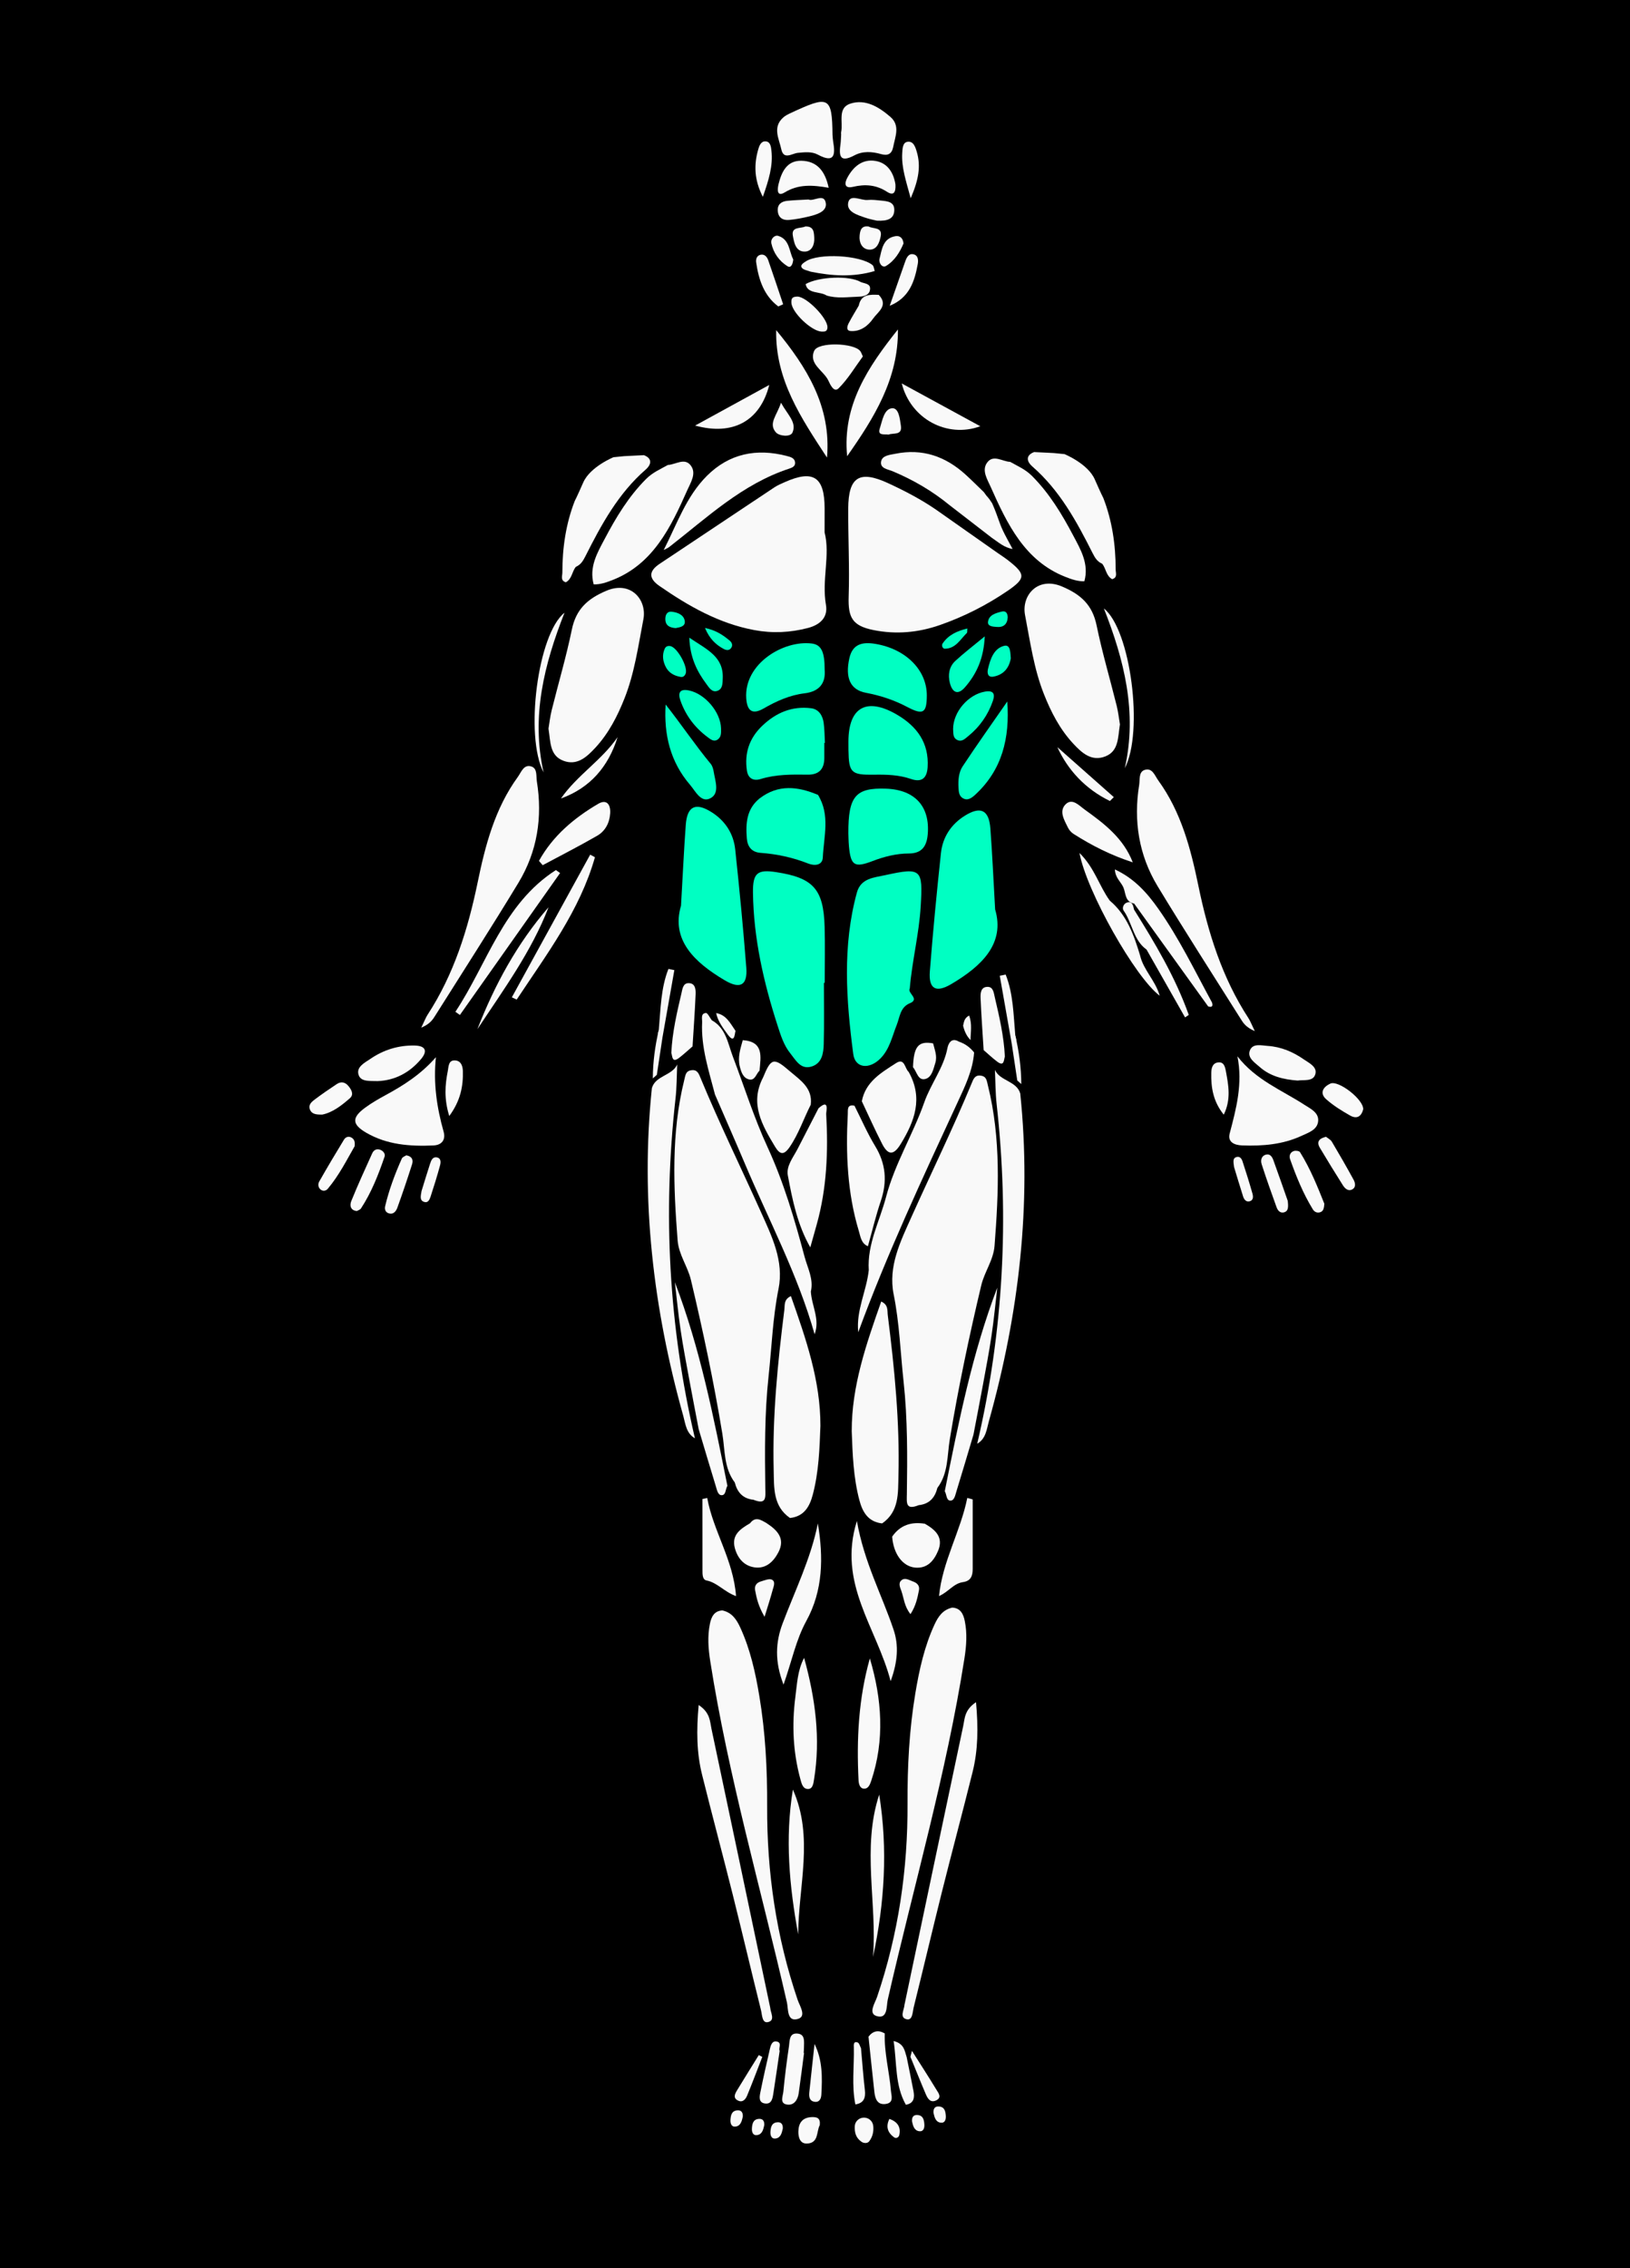 <?xml version="1.0" encoding="utf-8"?>
<!-- Generator: Adobe Illustrator 28.1.0, SVG Export Plug-In . SVG Version: 6.00 Build 0)  -->
<svg version="1.1" xmlns="http://www.w3.org/2000/svg" xmlns:xlink="http://www.w3.org/1999/xlink" x="0px" y="0px"
	 viewBox="0 0 479.32 666.72" style="enable-background:new 0 0 479.32 666.72;" xml:space="preserve">
<style type="text/css">
	.st0{fill:#00FFC2;}
	.st1{fill:#F9F9F9;}
</style>
<g id="Layer_2">
	<rect x="-5.12" y="-4.25" width="488.33" height="670.97"/>
</g>
<g id="Layer_1">
	<g>
		<path class="st1" d="M275.65,437.34c-0.71,2.81-2.3,4.75-5.5,5.08c-3.88,1.57-3.52-0.72-3.48-3.26
			c0.16-11.03,0.23-22.06-0.96-33.07c-0.93-8.55-1.21-17.15-2.92-25.64c-1.66-8.2,1.99-15.52,5.23-22.74
			c5.87-13.07,12.19-25.96,17.67-39.2c0.49-1.18,0.92-2.58,2.66-2.35c1.75,0.22,1.78,1.36,2.17,2.94
			c3.86,15.6,3.16,31.31,1.94,47.08c-0.33,4.23-2.97,7.64-3.92,11.66c-3.55,14.96-6.73,29.98-9.23,45.15
			C278.5,427.83,278.9,433.04,275.65,437.34z"/>
		<path class="st1" d="M242.48,156.49c1.72,6.66-0.89,13.98,0.4,21.3c0.65,3.71-1.77,5.86-5.24,6.78
			c-5.23,1.38-10.53,1.63-15.84,0.63c-10.39-1.94-19.33-7.04-27.88-12.96c-3.14-2.17-3.28-4.29,0.05-6.51
			c11.24-7.46,22.44-14.97,33.67-22.43c0.96-0.64,2.05-1.11,3.12-1.58c8.39-3.74,11.71-1.56,11.73,7.66
			C242.48,151.55,242.48,153.72,242.48,156.49z"/>
		<path class="st0" d="M267.31,294.99c-2.64,1.26-2.72,4.02-3.62,6.28c-1.35,3.39-2.09,7.1-4.75,9.81c-3.3,3.36-7.48,2.93-8.03-1.26
			c-2.08-15.84-3.23-31.76,1.07-47.48c1.16-4.23,5.04-4.38,8.4-5.12c10.61-2.33,11.01-1.71,10.37,9.08
			c-0.48,8.19-2.54,16.11-3.22,24.23C266.69,291.97,270.82,293.68,267.31,294.99z"/>
		<path class="st0" d="M242.28,288.88c0,6,0.11,11.99-0.05,17.98c-0.07,2.66-0.48,5.64-3.51,6.61c-3.26,1.04-4.69-1.82-6.31-3.84
			c-1.92-2.37-2.82-5.28-3.74-8.13c-4.12-12.73-7.08-25.7-7.25-39.15c-0.07-5.77,1.3-6.85,6.84-6c10.89,1.67,13.91,4.99,14.23,16.03
			c0.16,5.49,0.03,10.99,0.03,16.49C242.44,288.88,242.36,288.88,242.28,288.88z"/>
		<path class="st1" d="M329.33,212.92c-0.62,3.88-0.33,7.85-4.29,9.41c-4.12,1.62-6.99-1.11-9.5-3.81
			c-3.88-4.19-6.47-9.21-8.56-14.49c-2.96-7.47-4.04-15.39-5.55-23.21c-1.12-5.76,3.69-11.47,10.87-8.43
			c5.57,2.36,8.94,5.43,10.17,11.45c1.64,7.96,3.96,15.77,5.92,23.67C328.85,209.42,329.07,211.41,329.33,212.92z"/>
		<path class="st1" d="M212.43,473.36c2.84,0.62,4.18,2.71,5.25,5.02c2.95,6.41,4.46,13.24,5.61,20.14
			c1.79,10.7,2.35,21.51,2.3,32.34c-0.1,19.48,2.69,38.47,8.96,56.95c0.61,1.8,2.69,4.84,0.12,5.61c-3.32,0.99-2.83-2.94-3.27-4.86
			c-7.63-33.41-17.22-66.38-22.55-100.31c-0.57-3.65-0.84-7.29-0.1-10.92C209.15,475.32,209.97,473.48,212.43,473.36z"/>
		<path class="st0" d="M292.63,267.3c2.95,10-3.84,16.61-12.89,21.95c-4.51,2.66-6.71,1.47-6.31-3.73
			c0.9-11.59,2.02-23.17,3.26-34.74c0.5-4.69,2.96-8.46,6.99-10.99c4.67-2.93,7.14-1.74,7.55,3.73
			C291.78,250.82,292.11,258.13,292.63,267.3z"/>
		<path class="st1" d="M250.46,420.69c-0.03-13.35,4.29-25.66,8.67-38.13c2.16,0.96,1.76,2.71,1.93,4.01
			c1.97,15.68,3.55,31.4,3.14,47.22c-0.13,5.03,0.25,10.52-4.8,13.99c-4.16-0.46-5.79-3.38-6.72-6.94
			C250.95,434.23,250.71,427.46,250.46,420.69z"/>
		<path class="st1" d="M123.87,302.07c0.99-2.04,1.33-2.97,1.85-3.78c7.76-11.9,11.89-25.13,14.74-38.93
			c2.25-10.92,5.08-21.74,11.81-30.99c0.99-1.36,1.72-3.79,3.97-3.08c1.84,0.58,1.38,2.82,1.63,4.39
			c1.71,10.56,0.12,20.65-5.42,29.8c-7.92,13.08-16.21,25.94-24.36,38.88C127.31,299.6,126.58,300.91,123.87,302.07z"/>
		<path class="st1" d="M368.99,303.08c-0.99-2.04-1.33-2.97-1.85-3.78c-7.76-11.9-11.89-25.13-14.74-38.93
			c-2.25-10.92-5.08-21.74-11.81-30.99c-0.99-1.36-1.72-3.79-3.97-3.08c-1.84,0.58-1.38,2.82-1.63,4.39
			c-1.71,10.56-0.12,20.65,5.42,29.8c7.92,13.08,16.21,25.94,24.36,38.88C365.54,300.6,366.28,301.92,368.99,303.08z"/>
		<path class="st1" d="M196.39,136.67c2.29-0.09,4.96-2.28,6.78,0.21c1.68,2.29-0.05,4.91-1.03,7.12
			c-4.89,11-10.06,21.76-21.92,26.45c-1.87,0.74-3.66,1.37-5.64,1.32c-1.41-5.11,1.09-9.32,3.23-13.36
			c3.35-6.35,7.04-12.47,12.16-17.6C191.93,138.84,194.18,137.93,196.39,136.67z"/>
		<path class="st1" d="M239.54,392.17c-4.94-17.55-13.52-33.61-20.57-50.3c-2.85-6.74-5.81-13.43-8.72-20.15
			c-1.81-6.98-4.13-13.87-3.78-21.23c0.05-1.02-0.49-2.6,1.11-2.74c0.51-0.04,1.15,1.39,1.73,2.14c4.16,2.29,4.75,6.87,6.17,10.61
			c3.38,8.89,6.23,18.02,10.21,26.65c4.8,10.41,7.98,21.29,10.91,32.27c0.89,3.33,2.7,6.55,1.84,10.21
			C238.67,383.83,241.2,387.82,239.54,392.17z"/>
		<path class="st1" d="M292.57,314.48c1.48,3.3,6.4,3.23,7.45,6.95c3.38,32.68-0.38,64.73-9.23,96.33c-0.66,2.36-0.84,5.1-3.43,6.6
			c7.7-32.95,9.47-66.2,5.72-99.75C292.7,321.25,292.73,317.85,292.57,314.48z"/>
		<path class="st1" d="M281.99,306.18c1.84,0.61,3.29,1.71,4.46,3.17c-0.39,5.35-2.76,10.11-4.96,14.88
			c-10.28,22.22-20.67,44.4-29.11,67.35c-0.69-6.35,2.44-12.11,3.09-18.25c-0.49-7.64,3.21-14.38,5.08-21.5
			c2.55-9.71,7.94-18.43,11.25-27.83c1.93-5.49,5.71-10.16,6.81-15.94C278.8,307.03,279.63,304.73,281.99,306.18z"/>
		<path class="st0" d="M249.47,244.94c-0.06-11,2.19-13.44,11.1-13.12c8.5,0.31,12.95,5.24,12.24,13.44
			c-0.3,3.46-1.72,5.59-5.53,5.61c-3.68,0.01-7.2,0.89-10.65,2.21c-5.34,2.05-6.45,1.35-6.98-4.24
			C249.5,247.19,249.5,245.53,249.47,244.94z"/>
		<path class="st0" d="M249.49,217.98c0.01-10.15,5.38-13.13,14.32-7.89c5.84,3.43,9.41,8.28,8.97,15.41
			c-0.2,3.2-1.71,4.57-4.92,3.46c-3.51-1.21-7.14-1.31-10.81-1.25c-6.78,0.1-7.44-0.57-7.55-7.24
			C249.48,219.64,249.49,218.81,249.49,217.98z"/>
		<path class="st0" d="M242.4,218.35c0,1.5,0.01,2.99,0,4.49c-0.02,3.25-1.6,4.91-4.92,4.86c-4.65-0.06-9.3-0.11-13.83,1.29
			c-2.15,0.66-3.67-0.23-4.01-2.46c-0.77-5.11,0.68-9.51,4.44-13.13c4.05-3.9,8.81-5.93,14.45-5.22c2.22,0.28,3.36,2.11,3.67,4.22
			c0.28,1.96,0.26,3.97,0.38,5.96C242.52,218.34,242.46,218.35,242.4,218.35z"/>
		<path class="st1" d="M363.88,310.49c5.43,7,13.06,9.93,19.69,14.24c1.74,1.13,4.18,2.23,4.06,4.65c-0.14,2.67-2.76,3.49-4.85,4.46
			c-5.56,2.58-11.49,3.06-17.51,2.84c-2.22-0.08-4.34-0.94-3.67-3.51C363.54,325.83,365.48,318.53,363.88,310.49z"/>
		<path class="st1" d="M128.19,310.74c-0.81,7.7,0.27,14.82,2.26,21.9c0.64,2.27-0.42,3.94-3.02,4.05
			c-6.88,0.3-13.63-0.19-19.76-3.76c-4.21-2.45-4.27-4.45-0.25-7.38c1.87-1.36,3.89-2.54,5.93-3.64
			C118.75,318.99,123.85,315.72,128.19,310.74z"/>
		<path class="st1" d="M205.45,501.16c3.41,2.26,3.3,4.8,3.76,6.96c5.77,27.17,11.46,54.36,17.18,81.54
			c0.03,0.16,0.09,0.32,0.1,0.49c0.12,1.52,1.56,3.75-0.7,4.22c-1.7,0.35-1.67-2.13-2-3.47c-2.81-11.3-5.48-22.63-8.3-33.93
			c-2.95-11.78-6.1-23.51-9.03-35.29C204.85,515.23,204.77,508.68,205.45,501.16z"/>
		<path class="st1" d="M280.03,472.53c-2.84,0.62-4.18,2.71-5.25,5.02c-2.95,6.41-4.46,13.24-5.61,20.14
			c-1.79,10.7-2.35,21.51-2.3,32.34c0.1,19.48-2.69,38.47-8.96,56.95c-0.61,1.8-2.69,4.84-0.12,5.61c3.32,0.99,2.83-2.94,3.27-4.86
			c7.63-33.41,17.22-66.38,22.55-100.31c0.57-3.65,0.84-7.29,0.1-10.92C283.31,474.49,282.49,472.65,280.03,472.53z"/>
		<path class="st1" d="M287.01,500.33c-3.41,2.26-3.3,4.8-3.76,6.96c-5.77,27.17-11.46,54.36-17.18,81.54
			c-0.03,0.16-0.09,0.32-0.1,0.49c-0.12,1.52-1.56,3.75,0.7,4.22c1.7,0.35,1.67-2.13,2-3.47c2.81-11.3,5.48-22.63,8.3-33.93
			c2.95-11.78,6.1-23.51,9.03-35.29C287.61,514.4,287.69,507.85,287.01,500.33z"/>
		<path class="st1" d="M195.17,161.67c3.87-7.59,6.62-15.73,12.68-21.78c6.58-6.58,14.62-8.19,23.52-5.86
			c1.11,0.29,2.42,0.59,2.44,2.08c0.01,0.96-0.89,1.36-1.68,1.62c-13.85,4.52-24.2,14.4-35.35,23.06
			C196.29,161.15,195.7,161.38,195.17,161.67z"/>
		<path class="st0" d="M223.4,234.66c5.48-4.19,11.25-3.5,17.13-1.02c2.57,5.51,1.47,11.34,1.02,16.98
			c-0.25,3.16-3.7,2.54-5.67,1.72c-3.94-1.65-7.87-2.57-12.15-2.4c-1.86,0.07-3.3-0.54-3.34-3.18
			C220.31,242.38,220.59,238.25,223.4,234.66z"/>
		<path class="st0" d="M272.54,204.42c-0.02,5.19-1.08,5.84-5.74,3.39c-3.85-2.03-7.89-3.37-12.19-4.18
			c-4.59-0.87-6.12-4.38-4.85-10.14c0.95-4.33,3.99-4.83,7.62-4.24C266.36,190.73,272.56,196.94,272.54,204.42z"/>
		<path class="st0" d="M242.5,196.84c0.33,3.75-1.33,6.4-5.92,6.95c-4.33,0.52-8.27,2.29-12.02,4.45c-3.43,1.97-4.87,0.6-5.12-2.96
			c-0.7-10.14,10.88-17.17,19.28-16.13C241.55,189.5,242.51,191.67,242.5,196.84z"/>
		<path class="st1" d="M277.82,438.32c4.07-20.23,8.03-40.49,15.45-59.84c-0.56,4.7-1,9.42-1.7,14.1
			c-0.72,4.88-1.66,9.73-2.55,14.58c-0.89,4.85-1.84,9.68-2.76,14.52c-1.67,5.6-3.33,11.2-5.04,16.78c-0.32,1.03-0.58,2.52-1.6,2.61
			C278.21,441.2,278.42,439.27,277.82,438.32z"/>
		<path class="st1" d="M216.07,435.75c0.71,2.81,2.3,4.75,5.5,5.08c3.88,1.57,3.52-0.72,3.48-3.26
			c-0.16-11.03-0.23-22.06,0.96-33.07c0.93-8.55,1.21-17.15,2.92-25.64c1.66-8.2-1.99-15.52-5.23-22.74
			c-5.87-13.07-12.19-25.96-17.67-39.2c-0.49-1.18-0.92-2.58-2.66-2.35c-1.75,0.22-1.78,1.36-2.17,2.94
			c-3.86,15.6-3.16,31.31-1.94,47.08c0.33,4.23,2.97,7.64,3.92,11.66c3.55,14.96,6.73,29.98,9.23,45.15
			C213.22,426.24,212.82,431.45,216.07,435.75z"/>
		<path class="st1" d="M241.25,419.1c0.03-13.35-4.29-25.66-8.67-38.13c-2.16,0.96-1.76,2.71-1.93,4.01
			c-1.97,15.68-3.55,31.4-3.14,47.22c0.13,5.03-0.25,10.52,4.8,13.99c4.16-0.46,5.8-3.38,6.72-6.94
			C240.76,432.64,241.01,425.87,241.25,419.1z"/>
		<path class="st1" d="M199.14,312.89c-1.48,3.3-6.4,3.23-7.45,6.95c-3.38,32.68,0.38,64.73,9.23,96.33c0.66,2.36,0.84,5.1,3.43,6.6
			c-7.7-32.95-9.47-66.2-5.72-99.75C199.02,319.66,198.99,316.27,199.14,312.89z"/>
		<path class="st1" d="M213.9,436.73c-4.07-20.23-8.03-40.49-15.45-59.84c0.56,4.7,1,9.42,1.7,14.1c0.72,4.88,1.66,9.73,2.55,14.58
			c0.89,4.85,1.84,9.68,2.76,14.52c1.67,5.6,3.33,11.2,5.04,16.78c0.32,1.03,0.58,2.52,1.6,2.61
			C213.51,439.61,213.3,437.68,213.9,436.73z"/>
		<path class="st1" d="M238.28,366.64c-3.76-6.56-5.25-13.86-6.61-21.14c-0.52-2.8,1.6-5.31,2.88-7.81
			c2.03-3.98,4.09-7.95,6.14-11.92c3.32-3,2.22,0.96,2.26,1.67c0.62,10.96,0.2,21.84-2.79,32.5
			C239.53,362.18,238.91,364.41,238.28,366.64z"/>
		<path class="st1" d="M267.21,315.08c4.3,7.66,1.79,14.46-2.39,21.25c-2.23,3.63-3.85,2.94-5.44-0.15
			c-2.1-4.1-3.98-8.31-5.95-12.48c1.09-5.78,5.77-8.44,10.09-11.23C266.05,310.83,266.04,314.08,267.21,315.08z"/>
		<path class="st1" d="M251.26,324.99c2.01,3.97,3.78,8.08,6.08,11.87c3.17,5.2,3.6,10.42,1.68,16.12
			c-1.48,4.37-2.55,8.88-3.8,13.33c-2-0.84-2.17-2.83-2.68-4.5c-3.39-11.23-3.85-22.75-3.24-34.36
			C249.36,326.23,249.01,324.53,251.26,324.99z"/>
		<path class="st1" d="M238.41,324.71c-2.1,4.13-3.55,8.56-6.2,12.44c-1.68,2.45-2.86,2.28-4.29-0.09
			c-3.81-6.34-7.54-12.68-3.53-20.36c2.35-5.71,3.08-5.98,7.84-1.85C235.25,317.44,239.03,319.76,238.41,324.71z"/>
		<path class="st1" d="M264.04,96.84c0.18,14.5-7.02,26.01-14.93,37.25C247.64,119.15,255.3,107.79,264.04,96.84z"/>
		<path class="st1" d="M243.19,134.5c-7.53-11.52-15.27-22.89-14.94-37.46C237.23,107.91,244.49,119.49,243.19,134.5z"/>
		<path class="st1" d="M240.5,447.8c1.66,9.97,1.54,19.67-3.39,28.65c-3.04,5.53-4.24,11.73-6.7,18.71
			c-2.68-6.82-2.32-12.54-0.29-17.94C233.78,467.51,238.43,458.15,240.5,447.8z"/>
		<path class="st1" d="M261.9,494.15c-4.11-15.83-15.69-28.66-9.92-47.08c2.13,12.18,7.38,21.76,10.8,32
			C264.3,483.59,264.01,488.41,261.9,494.15z"/>
		<path class="st1" d="M247.35,39.51c0-0.07-0.06-0.42,0.01-0.73c0.59-2.91-1.14-7.07,2.7-8.32c4.45-1.44,8.41,1,11.75,3.88
			c2.97,2.56,1.43,5.79,0.85,8.83c-0.4,2.08-1.58,2.7-3.59,2.12c-2.62-0.75-5.38-0.92-7.79,0.36c-4.49,2.39-4.58-0.03-4.11-3.4
			C247.28,41.43,247.28,40.6,247.35,39.51z"/>
		<path class="st1" d="M244.81,39.64c0.06,0.66,0.08,1.33,0.19,1.98c0.65,3.81,0.47,6.51-4.51,3.83c-1.8-0.96-3.87-0.71-5.88-0.52
			c-1.72,0.16-4.17,2.2-4.87-1.09c-0.66-3.08-2.65-6.43,0.57-9.3c0.61-0.54,1.38-0.93,2.13-1.28
			C243.65,28.03,244.7,28.17,244.81,39.64z"/>
		<path class="st1" d="M236.46,487.3c3.28,11.86,4.91,23.72,2.9,35.85c-0.18,1.09-0.36,2.65-1.69,2.69c-1.6,0.06-1.97-1.65-2.3-2.85
			c-2.17-7.93-2.54-16.01-1.49-24.14C234.39,494.96,234.52,490.95,236.46,487.3z"/>
		<path class="st0" d="M296.2,206.2c0.78,10.71-1.49,20.16-9.51,27.47c-0.96,0.87-2.15,1.78-3.57,0.94
			c-1.13-0.67-1.2-1.93-1.26-3.09c-0.12-2.19,0.04-4.5,1.22-6.27C287.33,218.81,291.81,212.54,296.2,206.2z"/>
		<path class="st0" d="M195.74,207.08c4.6,5.82,8.63,11.85,13.25,17.44c0.5,0.6,0.75,1.5,0.88,2.31c0.44,2.73,1.83,6.32-0.94,7.79
			c-2.81,1.49-4.42-2.09-6.04-3.96C197.13,223.95,195.17,215.95,195.74,207.08z"/>
		<path class="st1" d="M255.79,487.46c3.55,11.98,4.43,23.98,0.39,36.02c-0.35,1.04-0.87,2.45-2.29,2.25
			c-1.05-0.15-1.37-1.42-1.42-2.39C251.85,511.24,252.46,499.25,255.79,487.46z"/>
		<path class="st1" d="M133.91,297.4c9.42-14.19,14.06-31.73,29.56-41.66c0.41,0.29,0.82,0.58,1.23,0.87
			c-9.82,13.91-19.64,27.82-29.46,41.72C134.79,298.02,134.35,297.71,133.91,297.4z"/>
		<path class="st1" d="M330.32,260.78c-0.73-1.61-2.38-2.75-2.47-5.22c5.68,2.63,9.46,6.86,12.76,11.55
			c6.13,8.69,10.74,18.26,15.8,27.57c0.35,1.1-0.04,1.46-1.13,1.15c-7.26-10.08-14.52-20.17-21.78-30.25
			C330.76,265.1,331.1,262.57,330.32,260.78z"/>
		<path class="st1" d="M286.03,440.73c0,6.8,0,13.61,0,20.41c0,2.02-0.5,3.57-2.88,3.9c-2.77,0.39-4.27,2.92-7.02,4.09
			c1.02-10.21,6.34-19.02,8.31-28.84C284.96,440.43,285.5,440.58,286.03,440.73z"/>
		<path class="st1" d="M256.72,575.22c1.25-15.88-3.35-31.99,1.82-47.72C261.11,543.53,260.11,559.42,256.72,575.22z"/>
		<path class="st1" d="M158.49,253.04c4.05-7.32,10.25-12.56,17.4-16.76c2.5-1.47,3.69,0.18,3.54,2.74
			c-0.16,2.82-1.43,5.25-3.82,6.63c-5.26,3.04-10.68,5.79-16.03,8.66C159.21,253.89,158.85,253.46,158.49,253.04z"/>
		<path class="st1" d="M333.1,253.47c-6.3-2.04-12.02-4.91-17.43-8.37c-0.67-0.43-1.28-1.12-1.63-1.84
			c-1.08-2.21-2.73-4.85-0.66-6.87c1.97-1.92,3.99,0.44,5.62,1.6C324.75,242.11,330.37,246.39,333.1,253.47z"/>
		<path class="st1" d="M233.16,526.02c6.23,13.97,1.61,28.35,1.56,42.55C232.12,554.47,230.8,540.31,233.16,526.02z"/>
		<path class="st1" d="M207.97,440.31c1.75,9.71,7.68,18.14,8.47,28.84c-3.51-1.28-5.53-3.99-8.68-4.6
			c-1.24-0.24-1.19-1.88-1.19-3.03c-0.02-6.97-0.01-13.95-0.01-20.92C207.03,440.5,207.5,440.41,207.97,440.31z"/>
		<path class="st1" d="M262.35,451.67c2.36-3.42,5.66-4.44,9.63-3.79c3.1,1.79,5.56,3.98,3.86,7.99c-1.22,2.88-3.13,5.22-6.72,4.9
			C265.41,460.43,262.72,456.72,262.35,451.67z"/>
		<path class="st1" d="M225.4,447.69c3.16,2.05,5.6,4.52,3.5,8.57c-1.43,2.75-3.68,4.96-7.1,4.43c-3.05-0.47-4.89-2.69-5.7-5.61
			c-1.08-3.94,1.65-5.69,4.45-7.34C222.15,445.63,223.78,446.76,225.4,447.69z"/>
		<path class="st1" d="M150.51,293.15c7.68-13.98,15.36-27.96,23.04-41.94c0.47,0.25,0.93,0.51,1.4,0.76
			c-4.45,15.68-14.19,28.51-23.01,41.84C151.46,293.59,150.99,293.37,150.51,293.15z"/>
		<path class="st1" d="M111.06,317.77c-2.2-0.08-4.85,0.26-5.57-1.71c-0.88-2.4,1.7-3.65,3.42-4.82c3.92-2.68,8.32-4.04,13.08-3.92
			c3.19,0.08,3.82,1.64,1.77,4.04C120.39,315.34,116.1,317.57,111.06,317.77z"/>
		<path class="st1" d="M381.57,317.61c-4.13-0.31-7.99-1.21-11.14-3.99c-1.46-1.29-3.68-2.67-2.91-4.8c0.82-2.26,3.4-1.51,5.28-1.39
			c3.91,0.25,7.44,1.76,10.62,3.97c1.58,1.09,4.05,2.23,3.34,4.42C386.08,317.97,383.41,317.33,381.57,317.61z"/>
		<path class="st1" d="M335.26,280.86c0.98,4.26,4.49,7.32,5.77,11.82c-7.15-5.3-21.48-30.6-23.6-41.97
			c4.46,4.38,5.82,9.78,8.92,14.02C331.38,268.97,333.44,274.84,335.26,280.86z"/>
		<path class="st1" d="M253.73,104.77c-2.31,3.13-4.36,6.63-7.14,9.38c-1.38,1.37-2.49-1.2-3-2.28c-1.39-2.96-5.86-4.85-4.17-8.74
			c1.17-2.7,11.69-2.35,13.54,0.06C253.24,103.54,253.38,104.02,253.73,104.77z"/>
		<path class="st1" d="M226.21,113.15c-2.7,10.62-10.68,14.98-21.8,11.94C211.68,121.11,218.95,117.13,226.21,113.15z"/>
		<path class="st1" d="M265.17,112.71c8.21,4.47,15.34,8.35,23.1,12.58C278.54,128.85,267.82,123.19,265.17,112.71z"/>
		<path class="st1" d="M295.49,310.54c-0.33,1.13-0.21,3.04-2.24,1.52c-1.4-1.05-2.67-2.26-4-3.4c-0.31-5.09-0.69-10.19-0.9-15.28
			c-0.06-1.43,0.04-3.32,2.08-3.31c1.63,0,1.79,1.72,2.08,2.96C293.85,298.79,295.21,304.58,295.49,310.54z"/>
		<path class="st0" d="M200.26,266.21c-2.96,10,3.84,16.61,12.89,21.95c4.51,2.66,6.71,1.47,6.31-3.73
			c-0.9-11.59-2.02-23.17-3.26-34.74c-0.5-4.69-2.96-8.46-6.99-10.99c-4.67-2.93-7.14-1.74-7.55,3.73
			C201.12,249.73,200.79,257.04,200.26,266.21z"/>
		<path class="st1" d="M197.41,309.45c0.33,1.13,0.21,3.04,2.24,1.52c1.4-1.05,2.67-2.26,4-3.4c0.31-5.09,0.69-10.19,0.9-15.28
			c0.06-1.43-0.04-3.32-2.08-3.31c-1.63,0-1.79,1.72-2.08,2.96C199.04,297.7,197.69,303.48,197.41,309.45z"/>
		<path class="st0" d="M212.03,214.09c0,1.16,0.15,2.43-0.9,3.22c-1.22,0.91-2.23-0.04-3.13-0.7c-3.69-2.76-6.37-6.31-7.9-10.66
			c-0.82-2.33-0.21-3.59,2.56-2.99C207.36,203.96,211.91,209.33,212.03,214.09z"/>
		<path class="st1" d="M140.38,302.51c5.1-13.05,11.7-25.22,20.93-35.85C156.27,279.74,148.02,290.95,140.38,302.51z"/>
		<path class="st0" d="M280.27,214.25c0.04-5.05,4.47-10.11,9.35-10.96c2.5-0.44,3.07,0.63,2.35,2.72
			c-1.43,4.15-3.87,7.63-7.29,10.4c-0.88,0.71-1.79,1.68-3.06,1.15C280.08,216.91,280.38,215.4,280.27,214.25z"/>
		<path class="st0" d="M223.4,234.66c-0.47,1.76-1.01,3.51-1.41,5.29c-1.24,5.51,0.75,8.17,6.97,9.42c0.49,0.1,1,0.13,1.46,0.3
			c11.51,4.34,11.24-1.57,10.87-10.36c-0.08-1.94-2.1-3.58-0.76-5.67c3.66,5.87,1.71,12.24,1.43,18.4c-0.11,2.31-2.37,2.54-4.3,1.78
			c-4.52-1.78-9.19-2.79-14.03-3.14c-2.56-0.19-3.83-1.79-4.02-4.26C219.26,242,219.53,237.74,223.4,234.66z"/>
		<path class="st1" d="M253.1,82.89c1.12,0.48,2.83,0.43,2.76,1.99c-0.06,1.78-1.68,2.29-3.39,2.33c-3.13,0.08-6.3,0.6-9.38-0.34
			c-1.92-1.28-5.67-0.41-6.18-3.37C240.81,81.28,249.83,80.94,253.1,82.89z"/>
		<path class="st1" d="M260.17,597.69c-0.19,5.68,1.34,11.18,1.81,16.79c0.13,1.52,0.98,3.61-1.56,3.95
			c-2.43,0.32-3.07-1.54-3.29-3.47c-0.61-5.44-1.16-10.88-1.74-16.32C256.71,596.93,258.3,596.61,260.17,597.69z"/>
		<path class="st1" d="M333.49,267.38c6.15,9.83,12.1,19.78,16.08,30.93c-0.36,0.25-0.72,0.5-1.09,0.74
			c-3.78-6.65-7.55-13.3-11.33-19.95c-3.83-2.67-4.19-7.84-6.74-11.45c-0.5-0.71-0.05-1.95,0.86-2.31
			C332.92,264.69,333.2,266.1,333.49,267.38z"/>
		<path class="st1" d="M243.68,55.19c-4.77-0.82-8.87-1.1-12.9,1.35c-2.58,1.57-2.11-1.3-1.84-2.42c0.87-3.53,2.41-6.94,6.7-6.87
			C240.23,47.34,242.64,50.25,243.68,55.19z"/>
		<path class="st1" d="M263.31,54.19c0.14,2.23-0.45,3.5-2.48,2.18c-3.17-2.06-6.44-2.29-10.01-1.45c-2.49,0.58-2.54-1-1.7-2.59
			c1.75-3.32,4.48-5.68,8.35-5.02C261.14,47.93,262.79,50.93,263.31,54.19z"/>
		<path class="st1" d="M236.44,603.44c-0.52,3.94-1.01,7.88-1.57,11.81c-0.29,2.02-1.42,3.72-3.54,3.33
			c-2.12-0.38-1.1-2.46-0.98-3.76c0.43-4.45,0.99-8.89,1.65-13.31c0.23-1.51,0.01-3.86,2.28-3.79c2.63,0.08,2.12,2.44,2.13,4.21
			c0,0.5-0.05,0.99-0.08,1.49C236.36,603.43,236.4,603.44,236.44,603.44z"/>
		<path class="st0" d="M289.58,187.05c-0.3,6.48-2.39,11.01-5.8,14.94c-2.22,2.55-3.79,1.42-4.47-1.28
			c-0.59-2.35-0.23-4.75,1.63-6.46C283.44,191.94,286.17,189.86,289.58,187.05z"/>
		<path class="st1" d="M324.61,178.85c7.86,6.17,11.76,36.26,6.15,46.94C334.47,209.38,330.59,194.02,324.61,178.85z"/>
		<path class="st1" d="M161.29,214.17c0.62,3.88,0.33,7.85,4.29,9.41c4.12,1.62,6.99-1.11,9.5-3.81c3.88-4.19,6.47-9.21,8.56-14.49
			c2.96-7.47,4.04-15.39,5.55-23.21c1.12-5.76-3.69-11.47-10.87-8.43c-5.57,2.36-8.94,5.43-10.17,11.45
			c-1.64,7.96-3.96,15.77-5.92,23.67C161.76,210.67,161.54,212.66,161.29,214.17z"/>
		<path class="st1" d="M166,180.1c-7.86,6.17-11.76,36.26-6.15,46.94C156.14,210.63,160.02,195.27,166,180.1z"/>
		<path class="st0" d="M202.7,187.44c5.09,3.43,10.08,5.52,9.83,11.88c-0.06,1.44,0.07,3.25-1.68,3.78c-1.51,0.45-2.36-1-3.11-2.02
			C204.95,197.34,202.91,193.29,202.7,187.44z"/>
		<path class="st1" d="M104.93,355.96c-2.01-0.2-2.09-1.81-1.63-2.93c1.92-4.74,4.05-9.39,6.16-14.05c0.45-0.98,1.35-1.45,2.46-0.98
			c0.85,0.36,1.43,1.2,1.17,1.97c-1.81,5.3-3.85,10.51-6.94,15.23C105.91,355.58,105.33,355.73,104.93,355.96z"/>
		<path class="st1" d="M389.44,353.83c-0.11,1.36-0.28,2.17-1.21,2.48c-0.91,0.31-1.71-0.1-2.15-0.8
			c-2.86-4.65-4.91-9.68-6.72-14.81c-0.35-0.98,0.04-2.06,1.16-2.39c0.53-0.15,1.53-0.02,1.76,0.34
			C385.35,343.57,387.48,348.91,389.44,353.83z"/>
		<path class="st1" d="M238.37,79.85c-0.89-0.36-2.09-0.49-2.58-1.15c-0.59-0.8,0.49-1.42,1.15-1.86c3.76-2.5,16.02-1.86,19.62,1.07
			c0.42,0.34,0.45,1.15,0.66,1.75C250.96,81.52,244.67,81.14,238.37,79.85z"/>
		<path class="st1" d="M237.75,58.64c1.48,0.68,4.58-1.95,5.08,1.03c0.42,2.5-2.66,3.41-4.95,3.96c-1.92,0.46-3.88,0.84-5.84,1.02
			c-1.89,0.17-3.24-0.71-3.34-2.77c-0.09-1.86,1.14-2.67,2.78-2.85C233.44,58.82,235.43,58.78,237.75,58.64z"/>
		<path class="st1" d="M310.93,219.61c5.17,4.58,10.89,9.63,16.6,14.69c-0.38,0.38-0.77,0.76-1.15,1.14
			C319.13,231.92,313.98,226.29,310.93,219.61z"/>
		<path class="st1" d="M400.87,326.05c-0.46,1.85-1.67,3.07-3.84,1.85c-2.45-1.38-4.9-2.9-7-4.75c-2.18-1.92-0.84-3.73,1.18-4.65
			C393.56,317.43,400.96,323.12,400.87,326.05z"/>
		<path class="st1" d="M257.87,64.86c-0.55-0.14-2.02-0.39-3.41-0.87c-2.33-0.81-5.66-1.74-5.02-4.51c0.58-2.53,3.73-0.5,5.71-0.7
			c1.3-0.13,2.64,0.05,3.96,0.18c1.83,0.18,3.94,0.34,3.87,2.84C262.9,64.31,261.05,65.02,257.87,64.86z"/>
		<path class="st1" d="M94.79,327.61c-1.75,0.03-3.14-0.07-3.68-1.57c-0.48-1.34,0.55-2.19,1.45-2.87c2.11-1.58,4.28-3.08,6.48-4.53
			c1.3-0.86,2.52-0.56,3.48,0.65c0.87,1.09,1.6,2.43,0.36,3.52C100.41,324.97,97.79,327,94.79,327.61z"/>
		<path class="st1" d="M119.49,339.58c1.88,0.38,2.04,1.54,1.66,2.72c-1.36,4.25-2.78,8.48-4.3,12.67
			c-0.38,1.06-1.17,2.14-2.63,1.63c-0.92-0.32-1.16-1.23-0.96-2.06c1.14-4.83,2.88-9.47,4.9-14
			C118.37,340.05,119.15,339.81,119.49,339.58z"/>
		<path class="st1" d="M181.61,216.67c-2.73,8.72-8.08,14.92-16.65,18.03C169.66,227.9,176.94,223.48,181.61,216.67z"/>
		<path class="st1" d="M104.28,336.93c-2.3,3.99-4.58,8.56-7.89,12.49c-0.53,0.63-1.45,0.84-2.2,0.15c-0.7-0.65-0.7-1.62-0.31-2.29
			c2.36-4.15,4.8-8.26,7.29-12.33c0.41-0.67,1.26-1.09,2.16-0.59C104.13,334.81,104.46,335.51,104.28,336.93z"/>
		<path class="st1" d="M229.27,602.82c-0.64,4.32-1.22,8.42-1.86,12.52c-0.23,1.48-0.49,3.26-2.55,2.93
			c-1.83-0.3-1.52-2.01-1.27-3.25c0.84-4.23,1.81-8.43,2.77-12.63c0.26-1.13,0.64-2.61,2.05-2.32
			C230.06,600.4,228.85,602.03,229.27,602.82z"/>
		<path class="st1" d="M378.67,352.95c0.22,1.92,0.16,2.99-0.98,3.37c-1.15,0.38-1.92-0.44-2.28-1.41
			c-1.52-4.22-3.04-8.46-4.41-12.73c-0.36-1.13-0.09-2.47,1.33-2.81c1.21-0.29,1.8,0.76,2.13,1.68
			C376,345.27,377.46,349.52,378.67,352.95z"/>
		<path class="st1" d="M389.93,334.14c0.51,0.42,1.33,0.8,1.71,1.44c2.2,3.7,4.35,7.43,6.41,11.21c0.46,0.85,0.72,2.09-0.25,2.72
			c-1.24,0.81-2.26-0.11-2.89-1.09c-2.31-3.63-4.55-7.31-6.76-11C387.09,335.67,387.81,334.64,389.93,334.14z"/>
		<path class="st1" d="M132.11,328.04c-1.57-5.06-1.24-9.17-0.43-13.26c0.26-1.31,0.14-3.37,2.39-3.06c1.58,0.22,2,1.75,2.04,3.07
			C136.24,319.3,135.4,323.57,132.11,328.04z"/>
		<path class="st1" d="M266.38,618.66c-3.25-5.76-2.61-12.13-3.6-18.75c3.2,0.84,3.23,2.97,3.83,4.71c0.67,3.33,1.37,6.66,2.01,10
			C268.98,616.55,268.79,618.24,266.38,618.66z"/>
		<path class="st1" d="M261.63,89.88c1.52-4.35,3.03-8.71,4.57-13.05c0.4-1.12,0.99-2.38,2.38-2.09c1.39,0.29,1.51,1.66,1.3,2.85
			C268.95,82.72,267.41,87.52,261.63,89.88z"/>
		<path class="st1" d="M258.4,86.67c2.99,3.11-0.29,5.02-1.64,6.96c-1.48,2.13-3.73,3.89-6.61,3.67c-1.46-0.11-1.01-1.48-0.57-2.33
			c0.91-1.75,1.96-3.43,2.95-5.14C253.21,86.42,255.82,86.57,258.4,86.67z"/>
		<path class="st1" d="M228.87,90.08c-4.23-3.18-5.77-7.86-6.51-12.95c-0.15-1.01,0.22-2.08,1.4-2.27c1.15-0.18,1.83,0.72,2.16,1.67
			c1.5,4.29,2.92,8.6,4.37,12.9C229.82,89.65,229.34,89.87,228.87,90.08z"/>
		<path class="st1" d="M359.86,327.64c-3.13-3.89-3.77-8-3.67-12.32c0.03-1.35,0.34-2.8,1.94-3.03c1.79-0.26,2.11,1.29,2.35,2.56
			C361.25,318.98,362.06,323.13,359.86,327.64z"/>
		<path class="st1" d="M234.38,87.18c2.7-0.13,9.14,6.46,8.94,9.12c-0.08,1.14-0.78,1.2-1.69,1.17c-2.96-0.09-8.77-5.59-8.91-8.48
			C232.66,87.63,233.01,87.25,234.38,87.18z"/>
		<path class="st1" d="M224.32,57.86c-2.58-5.04-2.64-9.46-1.35-13.96c0.3-1.06,0.81-2.44,2.16-2.35c1.43,0.09,1.59,1.6,1.71,2.68
			C227.36,48.73,226.07,52.9,224.32,57.86z"/>
		<path class="st1" d="M267.8,58.27c-1.42-5.23-2.74-9.1-2.49-13.27c0.08-1.31,0.12-3.1,1.53-3.32c1.76-0.28,2.33,1.52,2.75,2.94
			C270.85,48.89,270.1,52.97,267.8,58.27z"/>
		<path class="st1" d="M274.39,306.68c0.46,1.89,1.28,3.74,0.65,5.75c-0.59,1.87-1.03,4.29-3.02,4.74c-2.11,0.47-2.42-2.2-3.54-3.48
			C268.69,307.54,270.07,305.9,274.39,306.68z"/>
		<path class="st1" d="M223.35,314.7c-1.02,0.92-1.3,3.05-3.15,2.56c-1.74-0.46-2.27-2.25-2.66-3.83c-0.66-2.65,0.18-5.17,0.88-7.69
			C224.68,306.17,223.7,310.61,223.35,314.7z"/>
		<path class="st1" d="M239.52,600.8c2.4,4.81,2.28,9.84,2.01,14.89c-0.07,1.28-0.64,2.37-2.13,2.07c-1.44-0.28-1.53-1.59-1.41-2.77
			C238.48,610.26,239.01,605.53,239.52,600.8z"/>
		<path class="st0" d="M297.24,193.51c-0.53,2.96-2.21,4.83-5.08,5.37c-1.68,0.32-1.92-1.02-1.64-2.22c0.69-2.92,1.72-6.1,4.8-6.84
			C297.21,189.38,297.09,192,297.24,193.51z"/>
		<path class="st0" d="M197.01,189.89c2.04,0.18,5.42,6.2,4.6,8.14c-0.3,0.71-0.77,1.07-1.51,0.93c-1.88-0.33-3.45-1.19-4.34-2.95
			c-0.85-1.69-1.1-3.45-0.32-5.27C195.75,190.04,196.28,189.8,197.01,189.89z"/>
		<path class="st1" d="M267.74,474.45c-1.83-2.27-1.93-4.67-2.68-6.81c-0.37-1.05-1.04-2.36,0.11-3.22
			c1.04-0.78,2.21,0.05,3.28,0.42c1.22,0.42,2.05,1.22,1.78,2.59C269.78,469.69,269.34,471.97,267.74,474.45z"/>
		<path class="st1" d="M241.06,624.66c-1.01,1.8-0.24,5.24-3.72,5.4c-2.08,0.1-2.61-1.83-2.57-3.57c0.06-2.44,1.15-4.08,3.88-4.2
			C240.23,622.22,241.31,622.53,241.06,624.66z"/>
		<path class="st1" d="M236.8,66.57c2.59-0.1,2.55,1.79,2.64,3.38c0.11,1.98-0.72,3.96-2.78,4c-2.73,0.05-3.16-2.75-3.51-4.65
			C232.65,66.53,235.44,67.24,236.8,66.57z"/>
		<path class="st1" d="M253.19,602.04c0.37,4.09,0.65,8.19,1.13,12.26c0.27,2.33-0.28,3.87-2.79,4.26
			c-1.13-5.56-0.32-11.19-0.45-16.78c-0.01-0.59-0.19-1.94,1.16-1.41C252.7,600.56,252.88,601.47,253.19,602.04z"/>
		<path class="st1" d="M362.89,343.03c-0.24-1.69-0.37-2.58,0.64-2.92c1.02-0.34,1.57,0.43,1.83,1.2c1.03,3.13,2.02,6.28,2.92,9.46
			c0.26,0.91,0.38,2.12-0.99,2.36c-0.94,0.16-1.48-0.65-1.74-1.44C364.55,348.54,363.6,345.37,362.89,343.03z"/>
		<path class="st1" d="M265.69,71.56c-1.07,2.57-2.63,5.12-5.17,6.63c-1.09,0.65-2.19-0.92-1.89-2.1c0.7-2.76,0.97-6.05,4.69-6.67
			C264.57,69.21,265.52,69.92,265.69,71.56z"/>
		<path class="st1" d="M261.29,127.74c-1.29-0.19-3.31,0.4-2.58-1.81c0.74-2.25,1.23-5.69,3.57-5.93c2.06-0.2,2.34,3.19,2.64,5.16
			C265.35,128.08,262.66,127.18,261.29,127.74z"/>
		<path class="st1" d="M229.66,118.37c1.93,3.56,4.71,5.75,3.37,8.78c-0.62,1.4-3.92,1.04-4.89-0.08
			C225.88,124.44,228.48,122.09,229.66,118.37z"/>
		<path class="st1" d="M224.83,475.23c-1.83-3.12-2.34-5.45-2.78-7.8c-0.25-1.35,0.45-2.23,1.68-2.59c1.08-0.31,2.46-0.92,3.26-0.52
			c1.17,0.58,0.47,2.07,0.19,3.12C226.57,469.72,225.83,471.97,224.83,475.23z"/>
		<path class="st1" d="M123.96,350.09c0.73-2.35,1.59-5.22,2.52-8.07c0.31-0.93,0.75-2.06,1.98-1.82c1.33,0.26,1.16,1.53,0.92,2.43
			c-0.83,3.04-1.77,6.06-2.75,9.06c-0.3,0.91-0.76,2.07-2.06,1.53C123.4,352.74,123.7,351.61,123.96,350.09z"/>
		<path class="st1" d="M297.49,306.64c-1.17-6.61-2.33-13.22-3.5-19.83c0.58-0.12,1.16-0.24,1.74-0.35
			c2.25,5.68,2.29,11.85,2.83,17.92C298.72,305.38,299.55,306.69,297.49,306.64z"/>
		<path class="st1" d="M233.27,76.27c-0.14,1.34-0.63,2.66-1.74,1.96c-2.41-1.52-4.08-3.86-4.7-6.69c-0.29-1.33,0.96-2.55,2.04-2.2
			C232.26,70.41,232.03,73.96,233.27,76.27z"/>
		<path class="st1" d="M224.16,604.59c-1.48,3.8-2.91,7.63-4.47,11.4c-0.45,1.08-1.32,2.13-2.72,1.41
			c-1.49-0.77-0.84-1.98-0.24-2.98c2.1-3.47,4.26-6.91,6.4-10.36C223.47,604.23,223.82,604.41,224.16,604.59z"/>
		<path class="st1" d="M267.72,604.56c0.15-0.58,0.3-1.17,0.45-1.75c2.39,3.77,4.82,7.51,7.13,11.32c0.61,1.01,1.85,2.42-0.11,3.29
			c-1.63,0.72-2.42-0.63-2.95-1.87C270.68,611.9,269.22,608.22,267.72,604.56z"/>
		<path class="st1" d="M255.45,66.58c1.29,0.78,4.07,0.05,3.53,2.87c-0.35,1.86-1.18,4.18-3.58,3.91c-1.93-0.22-2.82-2.09-2.62-4.1
			C252.92,67.79,253.23,66.26,255.45,66.58z"/>
		<path class="st1" d="M254.04,622.44c0.02,0,0.03,0,0.05,0c1.4,0,2.57,1.07,2.7,2.46c0.15,1.56-0.13,3.07-1.17,4.48
			c-0.51,0.69-1.58,0.64-2.26,0.18c-1.78-1.22-2.07-2.85-2.01-4.57C251.4,623.56,252.61,622.44,254.04,622.44z"/>
		<path class="st0" d="M207.31,184.58c3.41,0.72,5.37,2.16,7.24,3.7c0.64,0.53,1.03,1.34,0.47,2.16c-0.57,0.83-1.43,0.72-2.19,0.32
			C210.51,189.51,208.66,187.81,207.31,184.58z"/>
		<path class="st0" d="M284.46,184.74c-0.07,0.72,0.02,1.15-0.15,1.31c-1.92,1.88-3.29,4.61-6.47,4.63
			c-0.67,0.01-1.04-0.95-0.66-1.53C278.89,186.61,281.43,185.47,284.46,184.74z"/>
		<path class="st0" d="M198.68,184.62c-1.63-0.12-2.96-0.65-3.03-2.54c-0.04-1.26,0.44-2.44,1.92-2.27
			c1.65,0.19,3.46,0.85,3.78,2.64C201.65,184.13,199.98,184.38,198.68,184.62z"/>
		<path class="st0" d="M296.33,181.48c-0.12,2.02-1.26,2.97-3.2,2.8c-1.07-0.09-2.8-0.11-2.59-1.56c0.29-2.01,2.32-2.53,4.04-2.96
			C295.85,179.45,296.31,180.33,296.33,181.48z"/>
		<path class="st1" d="M216.28,302.99c-0.29,1.41-0.36,3.72-2.29,1.08c-1.39-1.91-2.89-3.86-3.4-6.29
			C213.61,298.29,214.76,300.83,216.28,302.99z"/>
		<path class="st1" d="M297.49,306.64c0.36-0.75,0.71-1.51,1.07-2.26c1.1,4.69,1.74,9.44,1.76,14.26c-0.39-0.35-0.78-0.7-1.18-1.05
			C298.59,313.94,298.04,310.29,297.49,306.64z"/>
		<path class="st1" d="M194.8,304.98c1.17-6.61,2.33-13.22,3.5-19.83c-0.58-0.12-1.16-0.24-1.74-0.35
			c-2.25,5.68-2.29,11.85-2.83,17.92C193.57,303.72,192.74,305.03,194.8,304.98z"/>
		<path class="st1" d="M194.8,304.98c-0.36-0.75-0.71-1.51-1.07-2.26c-1.1,4.69-1.74,9.44-1.76,14.26c0.39-0.35,0.78-0.7,1.18-1.05
			C193.7,312.28,194.25,308.63,194.8,304.98z"/>
		<path class="st1" d="M230.19,625.67c-0.29,1.28-0.6,2.7-2.12,2.91c-1.24,0.17-1.57-0.95-1.51-1.96c0.08-1.31,0.32-2.68,2.02-2.81
			C229.83,623.71,230.26,624.51,230.19,625.67z"/>
		<path class="st1" d="M224.74,624.67c-0.29,1.28-0.6,2.7-2.12,2.91c-1.24,0.17-1.57-0.95-1.51-1.96c0.08-1.31,0.32-2.68,2.02-2.81
			C224.38,622.71,224.82,623.52,224.74,624.67z"/>
		<path class="st1" d="M218.43,622.16c-0.29,1.28-0.6,2.7-2.12,2.91c-1.24,0.17-1.57-0.95-1.51-1.96c0.08-1.31,0.32-2.69,2.02-2.81
			C218.07,620.2,218.5,621.01,218.43,622.16z"/>
		<path class="st1" d="M268.19,623.53c0.29,1.28,0.6,2.7,2.12,2.91c1.24,0.17,1.57-0.95,1.51-1.96c-0.08-1.31-0.32-2.69-2.02-2.81
			C268.55,621.57,268.11,622.38,268.19,623.53z"/>
		<path class="st1" d="M274.5,621.02c0.29,1.28,0.6,2.7,2.12,2.91c1.24,0.17,1.57-0.95,1.51-1.96c-0.08-1.31-0.32-2.68-2.02-2.81
			C274.86,619.06,274.43,619.87,274.5,621.02z"/>
		<path class="st1" d="M261.5,622.8c2.28,0.79,3.5,2.28,2.94,4.78c-0.16,0.7-0.93,1.07-1.51,0.66c-1.93-1.38-2.51-3.2-1.4-5.41
			L261.5,622.8z"/>
		<path class="st1" d="M285.4,305.72c-1.17-1.18-1.81-2.64-2.19-4.23c0.25-1.04,0.29-2.21,1.77-2.99
			C285.93,301.01,285.4,303.39,285.4,305.72z"/>
		<g>
			<path class="st1" d="M189.36,133.79c-1.94,0.12-3.89,0.16-5.83,0.29l-3.12,0.31c0,0-6.86,2.79-8.9,7.42
				c-1.8,4.11-2.41,5.28-2.52,5.49c-2.58,6.67-3.63,13.72-3.62,20.99c0,1-0.64,2.39,1.03,2.86c1.83-1,1.78-3.16,2.94-4.54
				c1.4-0.62,2.07-1.65,2.8-3.1c4.7-9.33,9.68-18.5,17.77-25.52C191.35,136.74,192.08,134.85,189.36,133.79z"/>
		</g>
		<path class="st1" d="M297.06,135.76c-2.29-0.09-4.96-2.28-6.78,0.21c-1.68,2.29,0.05,4.91,1.03,7.12
			c4.89,11,10.06,21.76,21.92,26.45c1.87,0.74,3.66,1.37,5.64,1.32c1.41-5.11-1.09-9.32-3.23-13.36
			c-3.35-6.35-7.04-12.47-12.16-17.6C301.51,137.93,299.26,137.01,297.06,135.76z"/>
		<g>
			<path class="st1" d="M304.08,132.88c1.94,0.12,3.89,0.16,5.83,0.29l3.12,0.31c0,0,6.86,2.79,8.9,7.42
				c1.8,4.11,2.41,5.28,2.52,5.49c2.58,6.67,3.63,13.72,3.62,20.99c0,1,0.64,2.39-1.03,2.86c-1.83-1-1.78-3.16-2.94-4.54
				c-1.4-0.62-2.07-1.65-2.8-3.1c-4.7-9.33-9.68-18.5-17.77-25.52C302.09,135.83,301.36,133.94,304.08,132.88z"/>
		</g>
		<g>
			<path class="st1" d="M262.5,138.52c6.03,2.53,11.62,5.78,16.67,9.92l0.65,0.5c0.17,0.12,0.33,0.25,0.49,0.38l11.36,8.77l0,0
				c1.91,1.27,3.6,2.87,6.09,3.27c-1.16-2.19-2.07-3.76-2.84-5.39c-1.23-2.61-1.37-3.93-3.16-8.02c-1.44-2.28-1.15-1.39-2.46-3.31
				c-1.79-1.72-3.54-3.48-5.38-5.15c-5.89-5.36-12.7-7.73-20.65-6.11c-1.6,0.33-3.81,0.47-4.16,2.22
				C258.69,137.72,261.1,137.93,262.5,138.52z"/>
			<path class="st1" d="M296.65,164.86c-1.02-0.8-2.11-1.53-3.22-2.28l0,0l-0.04-0.03c-0.37-0.25-0.73-0.51-1.1-0.77l-17.06-11.99
				c-4.41-3.02-9.13-5.48-13.96-7.72c-8.53-3.96-11.79-1.95-11.84,7.41c-0.04,8.63,0.41,17.27,0.13,25.89
				c-0.2,6.15,1.08,8.55,7.22,9.81c6.67,1.36,13.24,0.77,19.67-1.48c7.11-2.49,13.76-5.87,19.97-10.12
				C301.62,170,301.6,168.76,296.65,164.86z"/>
		</g>
	</g>
</g>
</svg>
